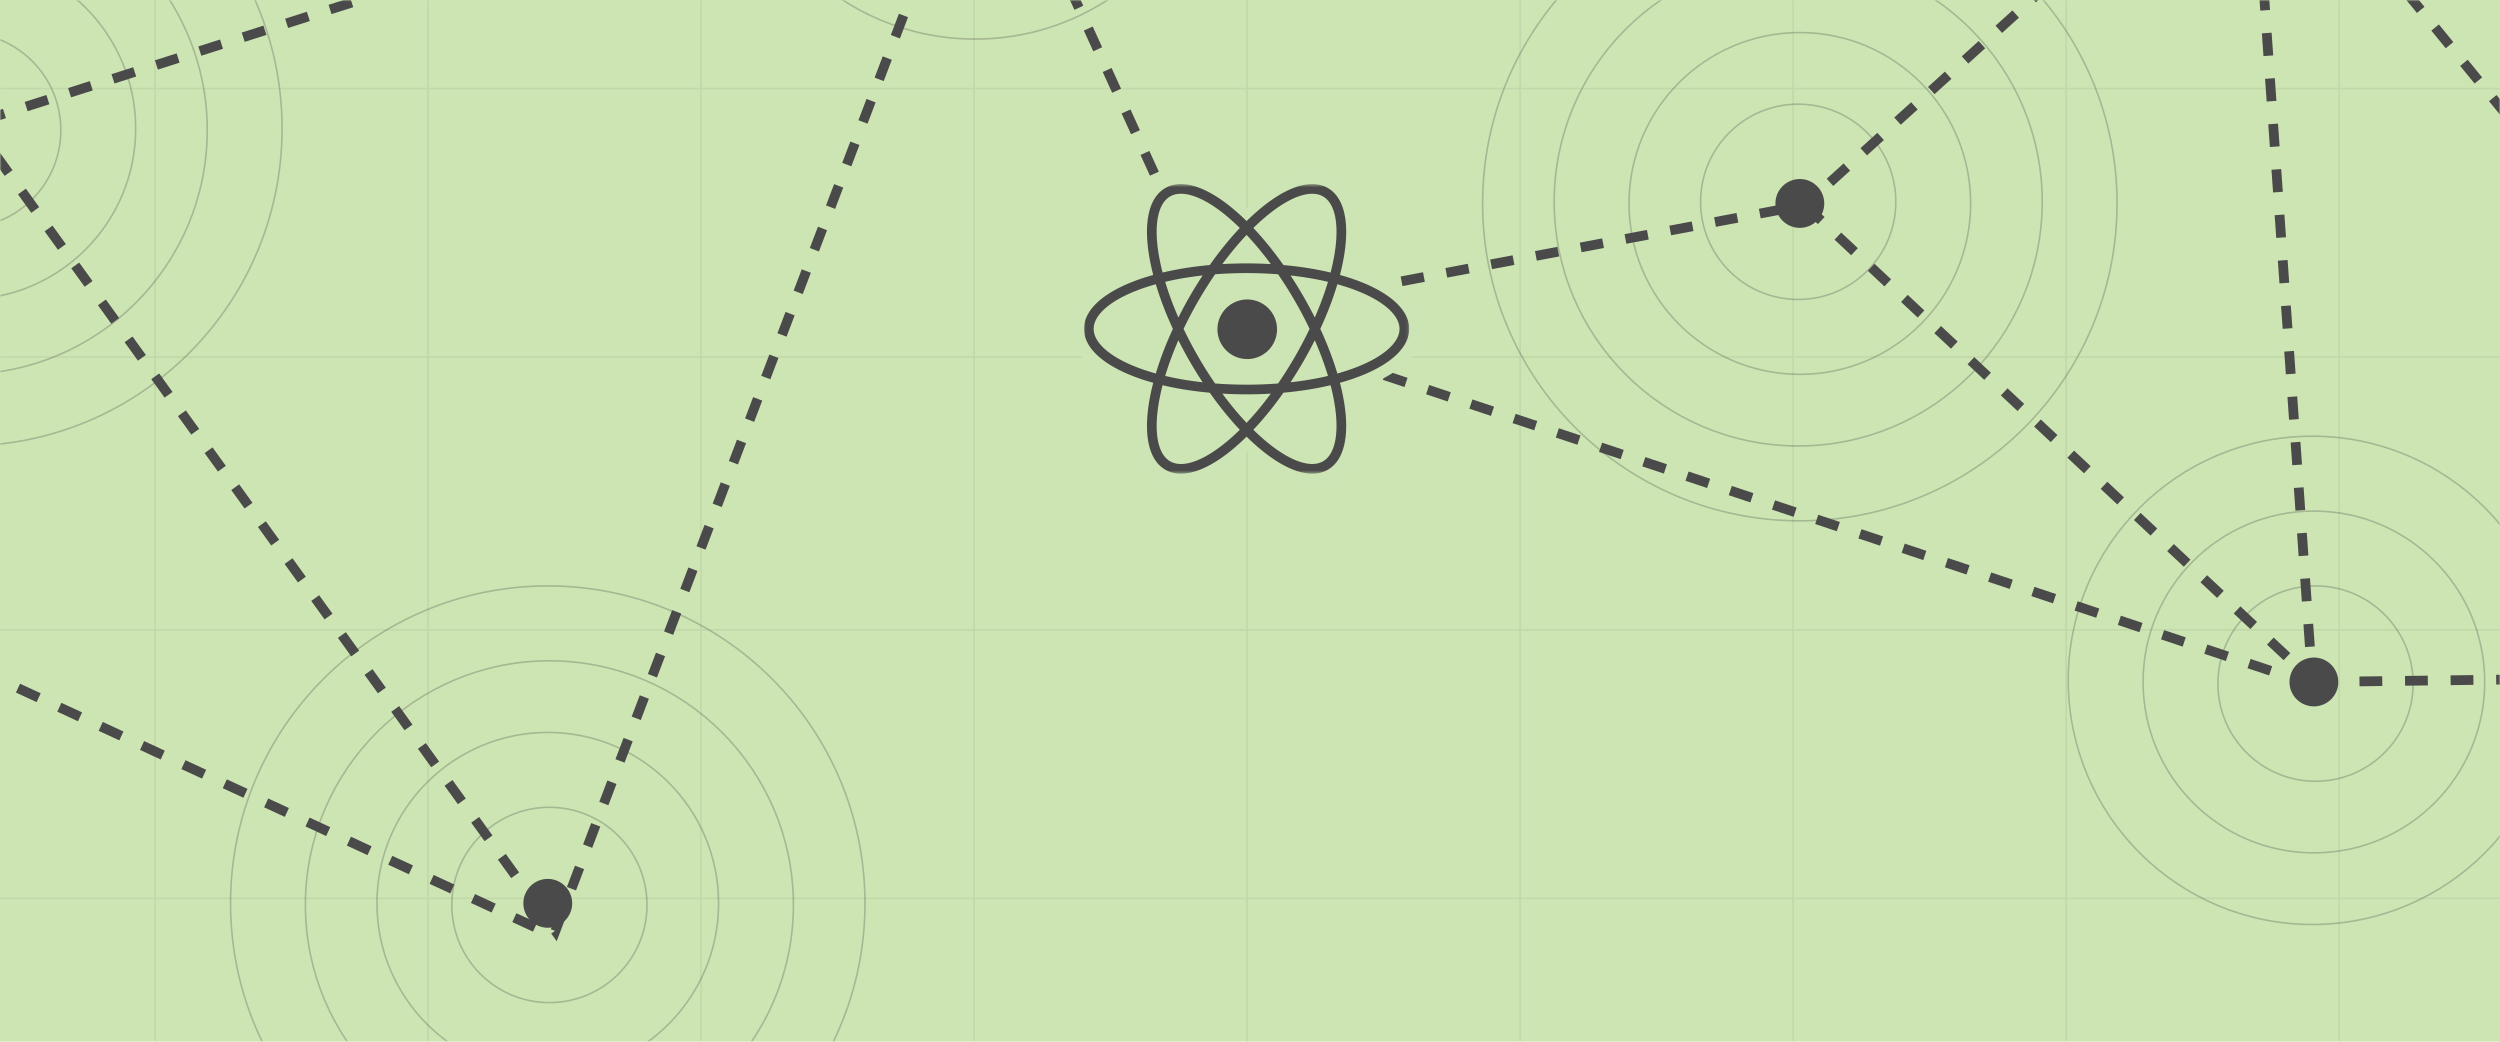 <svg width="768" height="320" viewBox="0 0 768 320" xmlns="http://www.w3.org/2000/svg" xmlns:xlink="http://www.w3.org/1999/xlink"><title>DF3F6494-5C44-4833-B909-99DC741B4946</title><defs><path id="a" d="M0 0h768v320H0z"/><path id="c" d="M0 89.516h99.904V.544H0z"/></defs><g fill="none" fill-rule="evenodd"><mask id="b" fill="#fff"><use xlink:href="#a"/></mask><use fill="#CDE5B3" xlink:href="#a"/><path d="M-210.5 111.5l380.61 176M-5.298 37L304.54-62m406.289 272.5l-335.825-112m316.835-160L553.91 63.5m156.919 146l199.396-2.5M-207.44 111.605L-8.296 38 170.61 286 302.541-61l71.963 158L554.41 63l155.92 146-18.99-270 218.886 268 116.693-152.395 180.783 249.72 60.819-160.055 175.808-63.301L1300.022 432l-891.898 9.642L-56.272 452l-206.716-238.75-211.367-43.324L-396.095-77z" mask="url(#b)" stroke="#4A4A4A" stroke-width="3" stroke-dasharray="7,7"/><path d="M47.614 326V-24.863M466.975 326V-24.863M299.23 326V-24.863M634.72 326V-24.863M383.103 326V-24.863M131.486 326V-24.863M550.847 326V-24.863M215.358 326V-75m503.234 401V-24.863M-592.25 193.497h1948m-1948-166.305h1948m-1948 248.781h1948m-1948-166.305h1948" stroke="#4A4A4A" stroke-width=".5" mask="url(#b)" opacity=".3"/><g mask="url(#b)"><path d="M299.542 12c41.4 0 74.961-33.579 74.961-75s-33.56-75-74.96-75c-41.4 0-74.962 33.579-74.962 75s33.562 75 74.961 75z" stroke="#4A4A4A" stroke-width=".5" opacity=".3"/><g stroke="#4A4A4A" stroke-width=".5" opacity=".3"><path d="M-11.296 70C5.264 70 18.69 56.569 18.69 40c0-16.569-13.425-30-29.985-30S-41.28 23.431-41.28 40c0 16.569 13.424 30 29.984 30z"/><path d="M-10.796 92c28.98 0 52.473-23.505 52.473-52.5S18.184-13-10.796-13s-52.473 23.505-52.473 52.5S-39.776 92-10.796 92z"/><path d="M-11.296 115c41.4 0 74.961-33.579 74.961-75s-33.56-75-74.96-75c-41.4 0-74.962 33.579-74.962 75s33.562 75 74.961 75z"/><path d="M-10.796 137c53.82 0 97.45-43.652 97.45-97.5S43.023-58-10.797-58s-97.45 43.652-97.45 97.5 43.63 97.5 97.45 97.5z"/></g><path d="M552.909 70a7.498 7.498 0 0 0 7.496-7.5c0-4.142-3.356-7.5-7.496-7.5a7.498 7.498 0 0 0-7.496 7.5c0 4.142 3.356 7.5 7.496 7.5z" fill="#4A4A4A"/><path d="M552.41 92c16.56 0 29.984-13.431 29.984-30 0-16.569-13.425-30-29.985-30s-29.984 13.431-29.984 30c0 16.569 13.424 30 29.984 30z" stroke="#4A4A4A" stroke-width=".5" opacity=".3"/><path d="M552.909 115c28.98 0 52.473-23.505 52.473-52.5S581.889 10 552.909 10s-52.473 23.505-52.473 52.5S523.93 115 552.91 115z" stroke="#4A4A4A" stroke-width=".5" opacity=".3"/><path d="M552.41 137c41.399 0 74.96-33.579 74.96-75s-33.561-75-74.96-75c-41.4 0-74.962 33.579-74.962 75s33.561 75 74.961 75z" stroke="#4A4A4A" stroke-width=".5" opacity=".3"/><path d="M552.909 160c53.82 0 97.45-43.652 97.45-97.5S606.728-35 552.908-35s-97.45 43.652-97.45 97.5 43.63 97.5 97.45 97.5z" stroke="#4A4A4A" stroke-width=".5" opacity=".3"/><path d="M710.829 217a7.498 7.498 0 0 0 7.496-7.5c0-4.142-3.356-7.5-7.496-7.5a7.498 7.498 0 0 0-7.496 7.5c0 4.142 3.356 7.5 7.496 7.5z" fill="#4A4A4A"/><path d="M711.328 240c16.56 0 29.985-13.431 29.985-30 0-16.569-13.425-30-29.985-30s-29.984 13.431-29.984 30c0 16.569 13.425 30 29.984 30z" stroke="#4A4A4A" stroke-width=".5" opacity=".3"/><path d="M710.829 262c28.98 0 52.472-23.505 52.472-52.5S739.81 157 710.83 157s-52.473 23.505-52.473 52.5S681.85 262 710.83 262z" stroke="#4A4A4A" stroke-width=".5" opacity=".3"/><path d="M710.329 284c41.4 0 74.961-33.579 74.961-75s-33.561-75-74.961-75-74.961 33.579-74.961 75 33.561 75 74.961 75z" stroke="#4A4A4A" stroke-width=".5" opacity=".3"/><path d="M168.275 285a7.498 7.498 0 0 0 7.496-7.5c0-4.142-3.356-7.5-7.496-7.5a7.498 7.498 0 0 0-7.496 7.5c0 4.142 3.356 7.5 7.496 7.5z" fill="#4A4A4A"/><path d="M168.775 308c16.56 0 29.985-13.431 29.985-30 0-16.569-13.425-30-29.985-30s-29.984 13.431-29.984 30c0 16.569 13.424 30 29.984 30z" stroke="#4A4A4A" stroke-width=".5" opacity=".3"/><path d="M168.275 330c28.98 0 52.473-23.505 52.473-52.5S197.255 225 168.275 225s-52.472 23.505-52.472 52.5 23.493 52.5 52.472 52.5z" stroke="#4A4A4A" stroke-width=".5" opacity=".3"/><path d="M168.775 353c41.4 0 74.961-33.579 74.961-75s-33.561-75-74.96-75c-41.4 0-74.962 33.579-74.962 75s33.561 75 74.961 75z" stroke="#4A4A4A" stroke-width=".5" opacity=".3"/><path d="M168.275 375c53.82 0 97.45-43.652 97.45-97.5s-43.63-97.5-97.45-97.5-97.449 43.652-97.449 97.5 43.63 97.5 97.45 97.5z" stroke="#4A4A4A" stroke-width=".5" opacity=".3"/></g><g mask="url(#b)"><path d="M434.9 101.452c0-7.254-8.665-13.536-22.122-17.294a70.87 70.87 0 0 0 1.382-6.578c1.699-10.793-.16-18.357-5.235-21.3-5.075-2.94-12.528-.775-20.99 6.099a69.86 69.86 0 0 0-4.984 4.494 70.05 70.05 0 0 0-4.986-4.494c-8.46-6.874-15.917-9.04-20.99-6.098-5.074 2.942-6.934 10.506-5.235 21.3a70.22 70.22 0 0 0 1.383 6.577C339.666 87.916 331 94.198 331 101.452c0 7.254 8.666 13.536 22.123 17.294a70.22 70.22 0 0 0-1.383 6.578c-1.699 10.794.16 18.357 5.235 21.3 1.478.856 3.158 1.28 5.007 1.28 4.495 0 9.986-2.506 15.983-7.379a70.05 70.05 0 0 0 4.986-4.494 69.86 69.86 0 0 0 4.984 4.494c5.997 4.873 11.487 7.379 15.984 7.379 1.848 0 3.529-.424 5.006-1.28 5.075-2.943 6.934-10.506 5.235-21.3a70.478 70.478 0 0 0-1.382-6.578c13.457-3.758 22.122-10.04 22.122-17.294" fill="#CDE5B4"/><path d="M434.9 101.452c0-7.254-8.665-13.536-22.122-17.294a70.87 70.87 0 0 0 1.382-6.578c1.699-10.793-.16-18.357-5.235-21.3-5.075-2.94-12.528-.775-20.99 6.099a69.86 69.86 0 0 0-4.984 4.494 70.05 70.05 0 0 0-4.986-4.494c-8.46-6.874-15.917-9.04-20.99-6.098-5.074 2.942-6.934 10.506-5.235 21.3a70.22 70.22 0 0 0 1.383 6.577C339.666 87.916 331 94.198 331 101.452c0 7.254 8.666 13.536 22.123 17.294a70.22 70.22 0 0 0-1.383 6.578c-1.699 10.794.16 18.357 5.235 21.3 1.478.856 3.158 1.28 5.007 1.28 4.495 0 9.986-2.506 15.983-7.379a70.05 70.05 0 0 0 4.986-4.494 69.86 69.86 0 0 0 4.984 4.494c5.997 4.873 11.487 7.379 15.984 7.379 1.848 0 3.529-.424 5.006-1.28 5.075-2.943 6.934-10.506 5.235-21.3a70.478 70.478 0 0 0-1.382-6.578c13.457-3.758 22.122-10.04 22.122-17.294z" stroke="#CDE5B4" stroke-width="4"/><g transform="translate(333 56)"><mask id="d" fill="#fff"><use xlink:href="#c"/></mask><path d="M99.904 45.03c0-6.946-8.332-12.962-21.272-16.562a67.259 67.259 0 0 0 1.33-6.299c1.633-10.337-.155-17.58-5.034-20.398-4.88-2.816-12.047-.743-20.183 5.84a67.08 67.08 0 0 0-4.793 4.304 67.263 67.263 0 0 0-4.793-4.304c-8.136-6.583-15.305-8.658-20.183-5.84-4.88 2.818-6.667 10.061-5.033 20.398a67.16 67.16 0 0 0 1.329 6.3C8.332 32.067 0 38.083 0 45.03c0 6.946 8.332 12.962 21.272 16.562a67.259 67.259 0 0 0-1.33 6.299c-1.633 10.337.155 17.58 5.034 20.398 1.421.82 3.037 1.226 4.814 1.226 4.323 0 9.603-2.4 15.369-7.066a67.263 67.263 0 0 0 4.793-4.304 67.08 67.08 0 0 0 4.793 4.304c5.766 4.666 11.045 7.066 15.37 7.066 1.776 0 3.392-.406 4.813-1.226 4.88-2.818 6.667-10.061 5.033-20.398a67.259 67.259 0 0 0-1.329-6.3c12.94-3.599 21.272-9.615 21.272-16.561M56.617 9.924c5.186-4.197 9.893-6.4 13.482-6.4 1.26 0 2.384.271 3.341.824 3.684 2.126 4.99 8.453 3.583 17.358a64.395 64.395 0 0 1-1.27 6.017c-4.411-1.051-9.283-1.834-14.485-2.301-2.96-4.203-6.071-8.037-9.234-11.383a64.052 64.052 0 0 1 4.583-4.115M64.793 53.6a123.959 123.959 0 0 1-5.169 8.2c-3.082.239-6.309.368-9.672.368-3.363 0-6.59-.13-9.672-.367a123.959 123.959 0 0 1-5.17-8.201 123.83 123.83 0 0 1-4.513-8.57 123.83 123.83 0 0 1 4.513-8.569 124.17 124.17 0 0 1 5.17-8.2 125.65 125.65 0 0 1 9.672-.368c3.363 0 6.59.13 9.672.367a124.17 124.17 0 0 1 5.17 8.201 123.83 123.83 0 0 1 4.513 8.57 123.83 123.83 0 0 1-4.514 8.569m6.112-5.07c1.632 3.735 2.992 7.413 4.051 10.952-3.494.83-7.346 1.495-11.504 1.957a128.572 128.572 0 0 0 7.453-12.908M49.952 73.897c-2.53-2.684-5.03-5.694-7.445-8.968a128.904 128.904 0 0 0 14.89 0c-2.415 3.274-4.914 6.284-7.445 8.968m-13.5-12.458c-4.158-.462-8.01-1.128-11.504-1.957 1.06-3.54 2.419-7.217 4.05-10.951a128.13 128.13 0 0 0 7.453 12.908M28.998 41.53c-1.631-3.735-2.99-7.413-4.05-10.952 3.495-.83 7.346-1.494 11.503-1.957a128.572 128.572 0 0 0-7.453 12.909m20.954-25.367c2.53 2.684 5.03 5.694 7.445 8.968a128.897 128.897 0 0 0-14.89 0c2.415-3.274 4.915-6.284 7.445-8.968m17.418 18.81a128.572 128.572 0 0 0-3.918-6.351c4.158.462 8.01 1.127 11.504 1.956-1.06 3.54-2.42 7.217-4.05 10.952a128.13 128.13 0 0 0-3.536-6.557M22.881 21.706C21.474 12.8 22.78 6.474 26.464 4.348c.958-.553 2.08-.825 3.34-.825 3.59 0 8.297 2.205 13.483 6.401a64.235 64.235 0 0 1 4.584 4.115c-3.164 3.346-6.275 7.18-9.236 11.383-5.2.467-10.073 1.25-14.484 2.301a64.384 64.384 0 0 1-1.27-6.017M2.976 45.03c0-5.078 7.112-10.371 19.09-13.708 1.319 4.418 3.085 9.036 5.248 13.708-2.163 4.671-3.93 9.29-5.247 13.708-11.98-3.337-19.091-8.631-19.091-13.708m40.31 35.106c-7.007 5.671-13.138 7.705-16.822 5.576-3.684-2.126-4.99-8.453-3.583-17.357.306-1.936.736-3.95 1.27-6.018 4.41 1.051 9.284 1.834 14.484 2.301 2.96 4.203 6.072 8.038 9.236 11.383a64.235 64.235 0 0 1-4.584 4.115m33.736-11.781c1.407 8.904.101 15.231-3.583 17.357-3.683 2.127-9.815.094-16.823-5.576a64.052 64.052 0 0 1-4.583-4.115c3.163-3.345 6.274-7.18 9.234-11.383 5.202-.467 10.074-1.25 14.485-2.301a64.395 64.395 0 0 1 1.27 6.018m.814-9.617c-1.317-4.419-3.085-9.037-5.246-13.708 2.161-4.672 3.929-9.29 5.246-13.708 11.979 3.337 19.092 8.63 19.092 13.708 0 5.077-7.113 10.37-19.092 13.708" fill="#4A4A4A" mask="url(#d)"/></g><path d="M383.152 92a9.152 9.152 0 1 0 0 18.304 9.152 9.152 0 0 0 0-18.304" fill="#4A4A4A"/></g></g></svg>